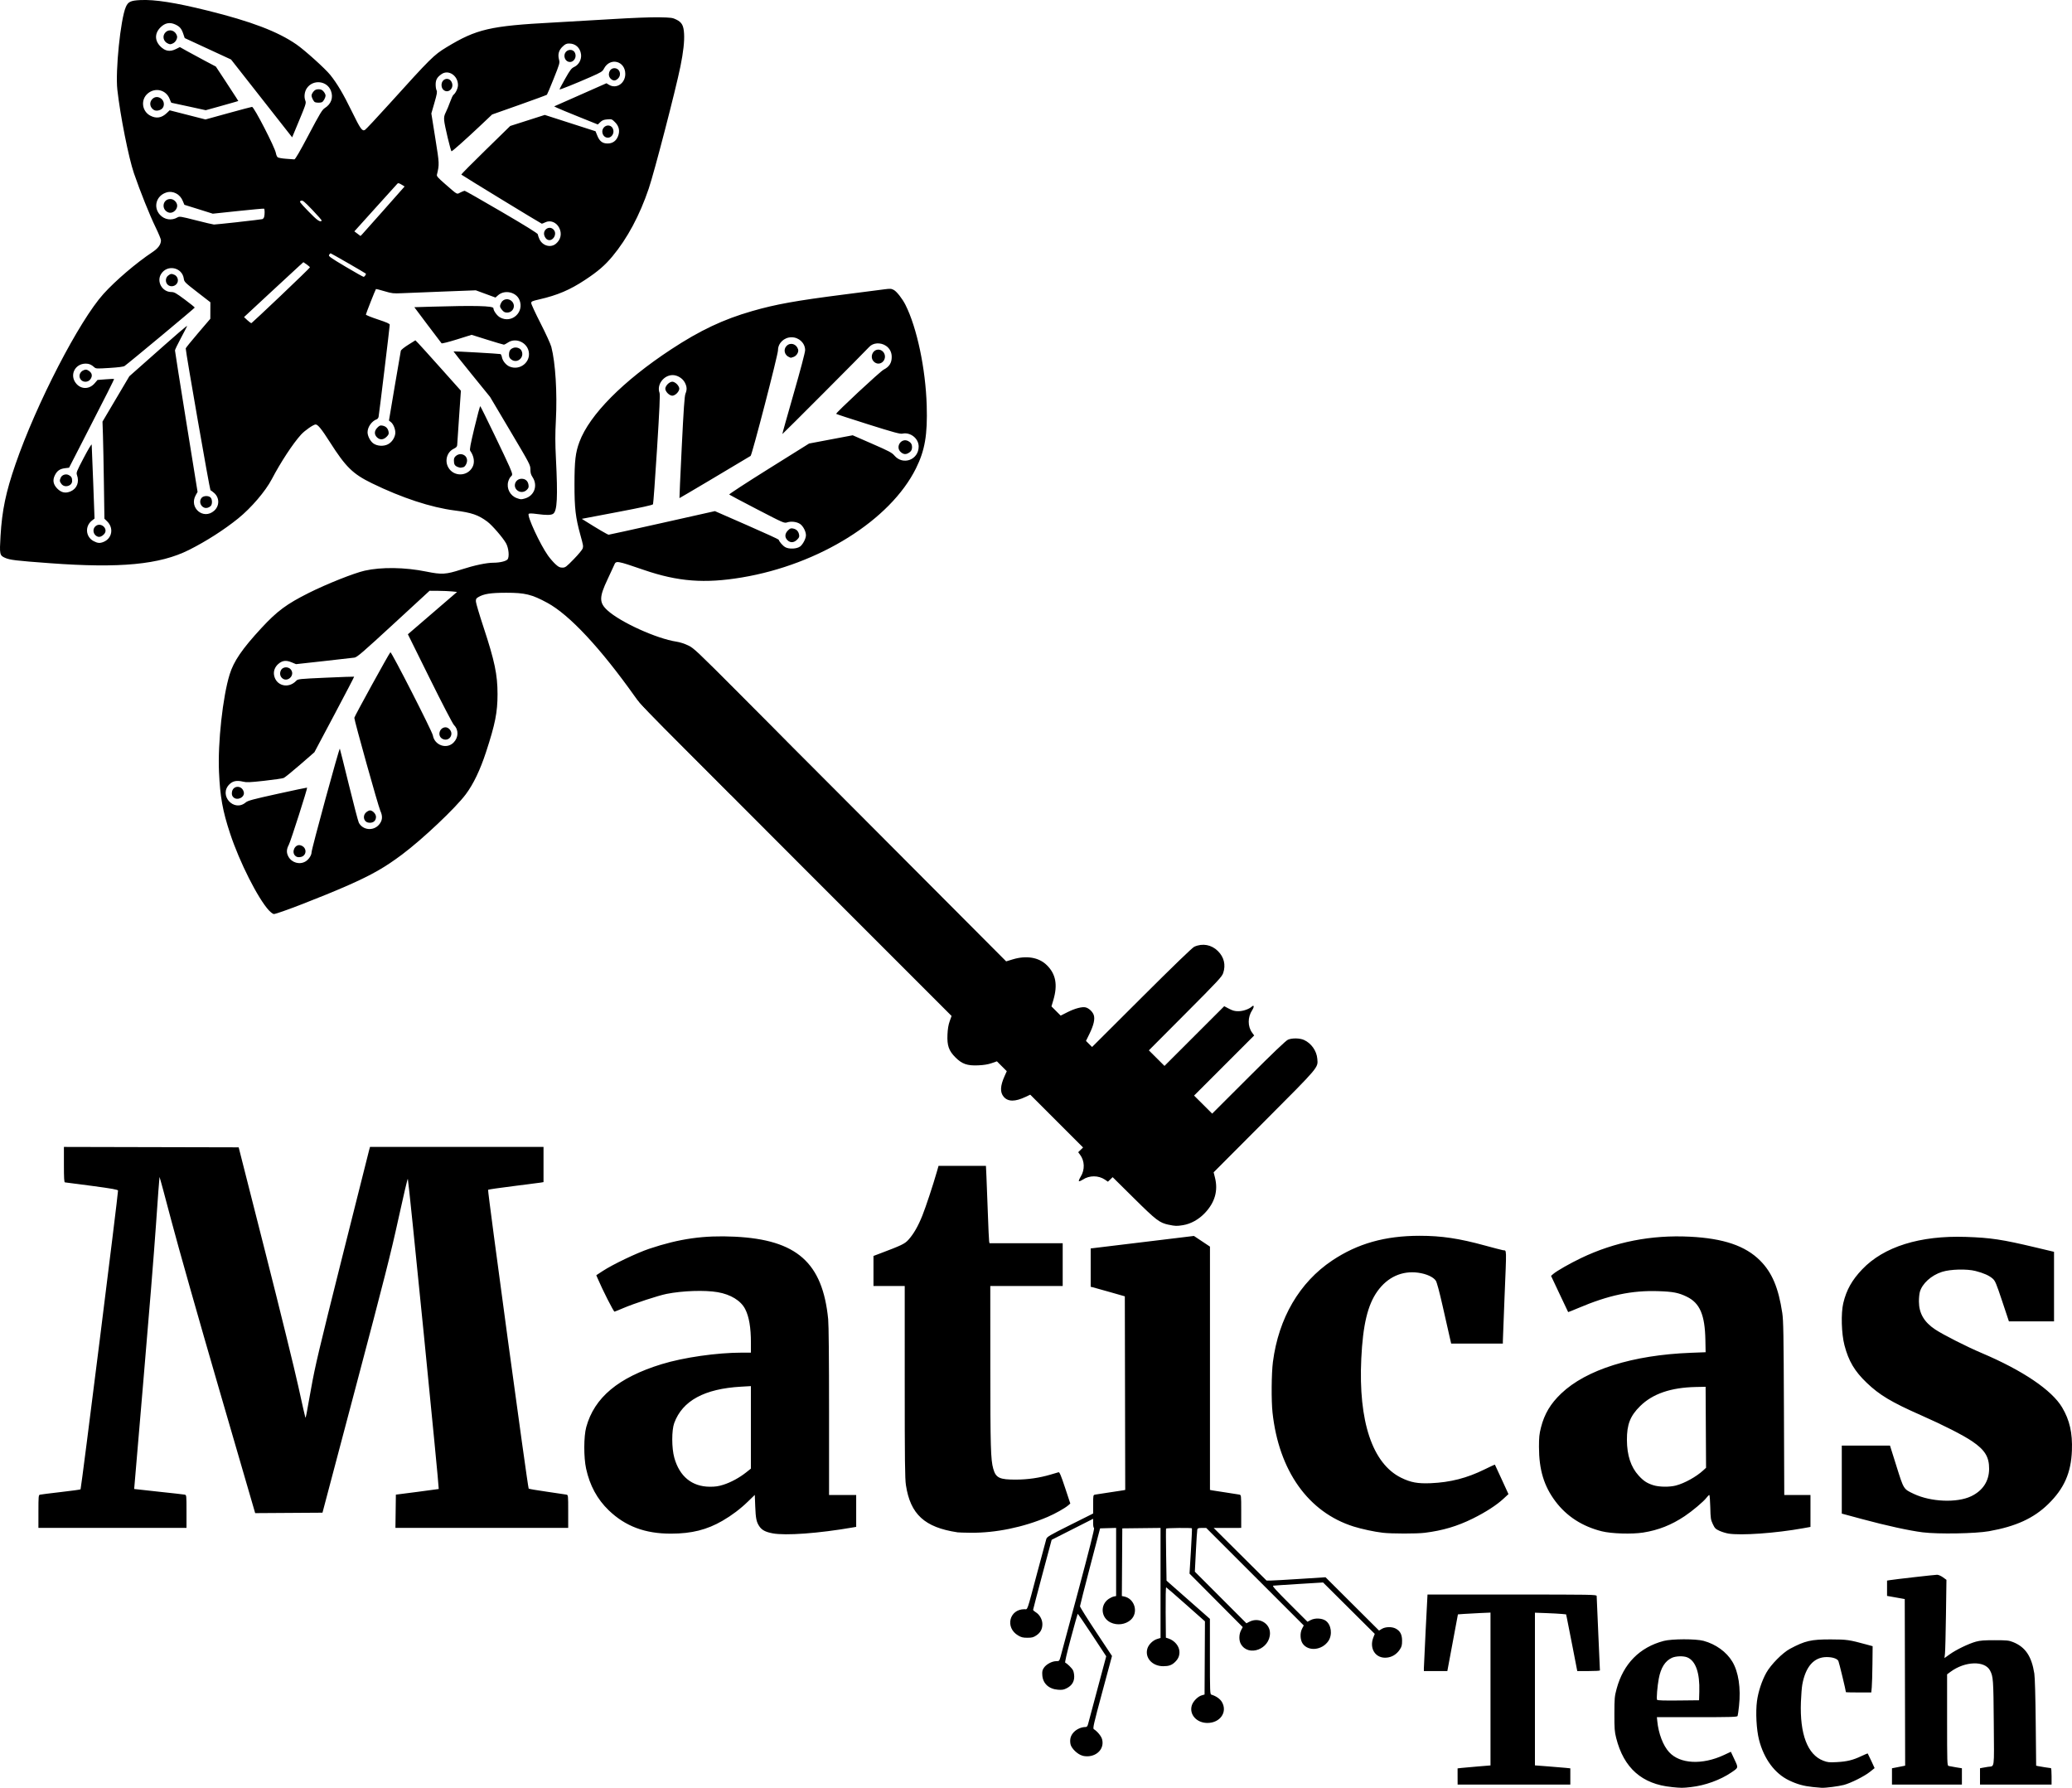 <?xml version="1.0" encoding="UTF-8" standalone="no"?>
<!-- Created with Inkscape (http://www.inkscape.org/) -->

<svg
   width="142.157mm"
   height="122.641mm"
   viewBox="0 0 142.157 122.641"
   version="1.1"
   id="svg1"
   xml:space="preserve"
   inkscape:version="1.3 (0e150ed6c4, 2023-07-21)"
   sodipodi:docname="albahaca_maticas_v2_negro.svg"
   xmlns:inkscape="http://www.inkscape.org/namespaces/inkscape"
   xmlns:sodipodi="http://sodipodi.sourceforge.net/DTD/sodipodi-0.dtd"
   xmlns="http://www.w3.org/2000/svg"
   xmlns:svg="http://www.w3.org/2000/svg"><sodipodi:namedview
     id="namedview1"
     pagecolor="#ffffff"
     bordercolor="#000000"
     borderopacity="0.25"
     inkscape:showpageshadow="2"
     inkscape:pageopacity="0.0"
     inkscape:pagecheckerboard="0"
     inkscape:deskcolor="#d1d1d1"
     inkscape:document-units="mm"
     inkscape:zoom="0.20226051"
     inkscape:cx="657.56781"
     inkscape:cy="474.63541"
     inkscape:window-width="1331"
     inkscape:window-height="740"
     inkscape:window-x="0"
     inkscape:window-y="0"
     inkscape:window-maximized="1"
     inkscape:current-layer="layer1" /><defs
     id="defs1" /><g
     inkscape:label="Layer 1"
     inkscape:groupmode="layer"
     id="layer1"
     transform="translate(-210.643,-259.594)"><g
       id="g1"
       transform="translate(179,189)"><path
         style="fill:#000000"
         d="m 146.337,193.181 c -2.038,-0.197 -3.291,-1.304 -3.81,-3.365 -0.11,-0.435 -0.125,-0.642 -0.123,-1.654 0.002,-1.075 0.013,-1.197 0.153,-1.719 0.463,-1.717 1.573,-2.846 3.229,-3.284 0.556,-0.147 2.204,-0.151 2.738,-0.006 0.838,0.228 1.569,0.756 1.971,1.424 0.424,0.705 0.593,1.817 0.46,3.037 -0.036,0.335 -0.08,0.646 -0.098,0.691 -0.027,0.071 -0.422,0.083 -2.784,0.083 h -2.753 l 0.026,0.268 c 0.085,0.861 0.399,1.683 0.817,2.136 0.744,0.808 2.274,0.885 3.762,0.19 l 0.47,-0.22 0.244,0.521 c 0.278,0.594 0.286,0.56 -0.216,0.901 -0.755,0.513 -1.804,0.892 -2.765,0.999 -0.591,0.066 -0.639,0.066 -1.32,6e-5 z m 1.893,-6.544 c 0.039,-1.287 -0.246,-2.104 -0.82,-2.349 -0.259,-0.111 -0.789,-0.096 -1.06,0.029 -0.468,0.217 -0.76,0.68 -0.901,1.431 -0.099,0.525 -0.167,1.369 -0.117,1.449 0.027,0.043 0.471,0.058 1.46,0.047 l 1.421,-0.015 z m 7.782,6.542 c -0.627,-0.066 -1.069,-0.189 -1.617,-0.451 -0.987,-0.47 -1.732,-1.476 -2.068,-2.79 -0.178,-0.699 -0.241,-1.889 -0.14,-2.653 0.085,-0.64 0.336,-1.4 0.642,-1.947 0.312,-0.557 1.113,-1.367 1.62,-1.638 1.032,-0.552 1.452,-0.649 2.794,-0.646 1.116,0.003 1.261,0.023 2.484,0.357 l 0.395,0.108 -0.013,1.234 c -0.007,0.679 -0.029,1.393 -0.047,1.587 l -0.033,0.353 h -0.87 c -0.479,0 -0.87,-0.009 -0.87,-0.021 0,-0.099 -0.473,-2.058 -0.517,-2.14 -0.087,-0.162 -0.4,-0.266 -0.802,-0.266 -0.872,0 -1.448,0.65 -1.674,1.891 -0.034,0.186 -0.076,0.72 -0.094,1.185 -0.084,2.209 0.455,3.624 1.536,4.033 0.298,0.113 0.405,0.124 0.93,0.096 0.692,-0.036 1.111,-0.139 1.684,-0.413 0.228,-0.109 0.423,-0.189 0.434,-0.178 0.011,0.011 0.122,0.241 0.246,0.511 l 0.226,0.491 -0.321,0.257 c -0.381,0.305 -1.313,0.772 -1.789,0.897 -0.361,0.095 -1.243,0.209 -1.524,0.197 -0.093,-0.004 -0.368,-0.028 -0.61,-0.054 z m -24.366,-0.721 v -0.557 l 0.296,-0.033 c 0.163,-0.018 0.671,-0.064 1.129,-0.101 l 0.833,-0.068 v -5.242 -5.242 l -0.72,0.031 c -0.396,0.017 -0.899,0.045 -1.117,0.061 l -0.398,0.03 -0.363,1.944 -0.363,1.944 h -0.805 -0.805 l -0.001,-0.183 c -7.7e-4,-0.101 0.055,-1.282 0.124,-2.625 l 0.126,-2.441 h 5.803 c 5.488,0 5.803,0.005 5.803,0.099 3.4e-4,0.054 0.051,1.216 0.112,2.582 0.061,1.366 0.112,2.503 0.112,2.526 5.1e-4,0.023 -0.349,0.042 -0.777,0.042 h -0.778 l -0.326,-1.679 c -0.179,-0.924 -0.352,-1.798 -0.383,-1.944 l -0.057,-0.265 -0.293,-0.029 c -0.161,-0.016 -0.642,-0.042 -1.069,-0.058 l -0.776,-0.028 v 5.237 5.237 l 0.889,0.068 c 0.489,0.037 1.035,0.083 1.214,0.101 l 0.325,0.034 v 0.557 0.557 h -3.866 -3.866 z m 29.803,-0.004 v -0.56 l 0.325,-0.063 c 0.178,-0.035 0.382,-0.075 0.452,-0.09 l 0.127,-0.027 -0.014,-5.714 -0.014,-5.714 -0.607,-0.108 -0.607,-0.108 v -0.525 -0.525 l 0.183,-0.03 c 0.35,-0.058 3.096,-0.37 3.254,-0.37 0.087,0 0.266,0.078 0.398,0.174 l 0.24,0.174 -0.033,2.38 c -0.018,1.309 -0.049,2.517 -0.068,2.684 l -0.035,0.303 0.367,-0.262 c 0.444,-0.317 1.296,-0.728 1.793,-0.865 0.282,-0.078 0.573,-0.1 1.295,-0.099 0.833,0.001 0.965,0.015 1.25,0.129 0.844,0.337 1.275,0.974 1.46,2.156 0.041,0.262 0.077,1.549 0.096,3.373 l 0.03,2.95 0.12,0.027 c 0.137,0.031 0.832,0.14 0.896,0.141 0.023,2.3e-4 0.042,0.254 0.042,0.565 v 0.564 h -2.455 -2.455 v -0.56 -0.56 l 0.155,-0.031 c 0.085,-0.017 0.257,-0.047 0.381,-0.066 0.481,-0.075 0.434,0.27 0.409,-3.008 -0.023,-2.994 -0.038,-3.192 -0.26,-3.608 -0.364,-0.681 -1.718,-0.635 -2.703,0.092 l -0.24,0.177 v 3.128 c 0,2.931 0.006,3.13 0.099,3.156 0.054,0.015 0.283,0.057 0.508,0.094 l 0.409,0.066 v 0.559 0.559 h -2.399 -2.399 z m -55.532,-1.423 c -0.332,-0.078 -0.775,-0.502 -0.83,-0.796 -0.063,-0.339 0.016,-0.607 0.247,-0.838 0.199,-0.199 0.513,-0.333 0.782,-0.333 0.097,-2.5e-4 0.138,-0.048 0.181,-0.212 0.031,-0.116 0.323,-1.208 0.649,-2.426 l 0.593,-2.214 -0.967,-1.469 c -0.532,-0.808 -0.978,-1.458 -0.991,-1.445 -0.013,0.013 -0.224,0.769 -0.469,1.679 -0.282,1.047 -0.423,1.663 -0.384,1.676 0.12,0.04 0.453,0.366 0.533,0.521 0.045,0.087 0.082,0.283 0.082,0.435 0,0.354 -0.168,0.615 -0.508,0.791 -0.209,0.108 -0.315,0.127 -0.603,0.106 -0.626,-0.046 -1.038,-0.424 -1.078,-0.99 -0.018,-0.264 4.8e-4,-0.353 0.11,-0.517 0.16,-0.239 0.558,-0.452 0.845,-0.452 0.205,0 0.212,-0.007 0.295,-0.296 0.047,-0.163 0.598,-2.213 1.225,-4.555 0.743,-2.776 1.118,-4.267 1.076,-4.28 -0.037,-0.012 -0.064,-0.15 -0.064,-0.328 v -0.307 l -1.423,0.721 -1.423,0.721 -0.635,2.371 c -0.349,1.304 -0.636,2.397 -0.637,2.429 -9.8e-4,0.032 0.075,0.104 0.17,0.16 0.269,0.159 0.462,0.495 0.466,0.811 0.004,0.348 -0.129,0.598 -0.423,0.792 -0.196,0.13 -0.295,0.155 -0.605,0.155 -0.303,0 -0.419,-0.028 -0.634,-0.155 -0.917,-0.539 -0.613,-1.804 0.434,-1.804 0.231,0 0.14,0.261 0.874,-2.5 0.314,-1.18 0.594,-2.221 0.623,-2.314 0.048,-0.153 0.209,-0.248 1.634,-0.96 l 1.58,-0.79 2.5e-4,-0.634 c 2.4e-4,-0.612 0.005,-0.635 0.127,-0.661 0.07,-0.015 0.495,-0.08 0.945,-0.145 0.45,-0.065 0.888,-0.131 0.974,-0.148 l 0.155,-0.03 -0.014,-6.64 -0.014,-6.64 -1.016,-0.29 c -0.559,-0.159 -1.086,-0.307 -1.171,-0.328 l -0.155,-0.038 v -1.314 -1.314 l 3.542,-0.429 3.542,-0.429 0.55,0.366 0.55,0.366 v 8.345 8.345 l 0.155,0.031 c 0.085,0.017 0.511,0.083 0.945,0.146 0.435,0.063 0.847,0.128 0.917,0.144 0.126,0.029 0.127,0.034 0.127,1.157 v 1.128 l -0.945,0.001 -0.945,0.001 1.814,1.805 1.814,1.805 0.274,-5e-4 c 0.151,-2.7e-4 1.061,-0.051 2.023,-0.114 l 1.749,-0.113 1.836,1.829 1.836,1.829 0.195,-0.118 c 0.241,-0.146 0.688,-0.156 0.943,-0.021 0.312,0.164 0.442,0.41 0.442,0.834 0,0.311 -0.025,0.409 -0.156,0.606 -0.216,0.326 -0.527,0.519 -0.896,0.555 -0.766,0.075 -1.224,-0.624 -0.915,-1.396 l 0.093,-0.233 -1.773,-1.763 -1.773,-1.763 -1.656,0.101 c -0.911,0.055 -1.705,0.109 -1.765,0.118 -0.084,0.013 0.182,0.309 1.12,1.246 l 1.23,1.228 0.225,-0.117 c 0.294,-0.153 0.775,-0.131 1.026,0.047 0.385,0.274 0.475,0.96 0.183,1.391 -0.43,0.635 -1.368,0.734 -1.759,0.185 -0.178,-0.251 -0.2,-0.732 -0.047,-1.026 l 0.117,-0.225 -3.346,-3.345 -3.346,-3.345 h -0.292 c -0.23,0 -0.297,0.021 -0.319,0.099 -0.015,0.054 -0.059,0.729 -0.098,1.5 l -0.071,1.401 1.769,1.77 1.769,1.77 0.214,-0.109 c 0.64,-0.327 1.403,0.103 1.403,0.789 0,1.092 -1.47,1.645 -1.993,0.75 -0.145,-0.248 -0.142,-0.662 0.007,-0.947 l 0.116,-0.222 -1.825,-1.834 -1.825,-1.834 0.094,-1.542 c 0.052,-0.848 0.083,-1.553 0.07,-1.566 -0.043,-0.043 -1.748,-0.026 -1.773,0.018 -0.013,0.023 -0.011,0.837 0.004,1.808 l 0.028,1.766 1.488,1.31 1.488,1.31 9e-5,2.584 c 7e-5,2.412 0.007,2.586 0.099,2.614 0.321,0.096 0.596,0.287 0.723,0.504 0.401,0.684 -0.114,1.434 -0.987,1.438 -0.742,0.003 -1.264,-0.577 -1.079,-1.198 0.085,-0.286 0.413,-0.619 0.685,-0.697 l 0.192,-0.055 0.013,-2.51 0.013,-2.51 -1.305,-1.157 c -0.718,-0.636 -1.327,-1.166 -1.355,-1.176 -0.028,-0.011 -0.043,0.741 -0.035,1.717 l 0.015,1.736 0.169,0.054 c 0.436,0.14 0.761,0.538 0.762,0.932 2.5e-4,0.281 -0.093,0.485 -0.319,0.699 -0.215,0.203 -0.415,0.272 -0.795,0.272 -0.754,0 -1.275,-0.58 -1.086,-1.211 0.084,-0.281 0.383,-0.571 0.679,-0.659 l 0.223,-0.067 v -3.774 -3.774 l -1.312,0.015 -1.312,0.015 -0.015,2.321 -0.015,2.321 0.156,0.031 c 0.728,0.146 1.002,1.104 0.458,1.599 -0.36,0.327 -0.934,0.403 -1.388,0.183 -0.665,-0.322 -0.733,-1.209 -0.124,-1.62 0.107,-0.072 0.264,-0.145 0.35,-0.162 l 0.155,-0.031 v -2.337 -2.337 l -0.55,0.016 -0.55,0.016 -0.688,2.625 c -0.378,1.444 -0.689,2.667 -0.691,2.718 -0.002,0.051 0.491,0.84 1.096,1.752 l 1.1,1.658 -0.669,2.482 c -0.592,2.196 -0.658,2.488 -0.579,2.538 0.245,0.154 0.509,0.475 0.568,0.691 0.197,0.731 -0.51,1.329 -1.341,1.135 z M 84.642,175.776 c -0.483,-0.092 -0.73,-0.224 -0.903,-0.481 -0.199,-0.295 -0.249,-0.54 -0.281,-1.375 l -0.03,-0.779 -0.458,0.445 c -0.53,0.515 -1.115,0.957 -1.757,1.329 -1.073,0.621 -2.114,0.881 -3.534,0.884 -1.781,0.003 -3.132,-0.504 -4.274,-1.603 -0.786,-0.757 -1.299,-1.701 -1.55,-2.855 -0.17,-0.781 -0.166,-2.211 0.009,-2.85 0.555,-2.029 2.203,-3.405 5.173,-4.318 1.503,-0.462 3.797,-0.791 5.515,-0.791 h 0.61 v -0.673 c 0,-1.049 -0.126,-1.79 -0.392,-2.312 -0.295,-0.579 -0.992,-1.008 -1.888,-1.162 -0.884,-0.152 -2.399,-0.102 -3.506,0.117 -0.557,0.11 -2.24,0.662 -2.963,0.972 -0.295,0.126 -0.568,0.237 -0.608,0.247 -0.06,0.014 -0.835,-1.516 -1.173,-2.314 l -0.079,-0.186 0.436,-0.285 c 0.701,-0.459 2.336,-1.241 3.201,-1.531 2.074,-0.695 3.751,-0.931 5.87,-0.827 4.248,0.208 6.023,1.779 6.403,5.664 0.038,0.391 0.06,2.709 0.06,6.336 v 5.719 h 0.931 0.931 v 1.093 1.093 l -0.212,0.037 c -2.37,0.411 -4.637,0.577 -5.531,0.406 z m -3.362,-3.334 c 0.515,-0.165 1.099,-0.482 1.555,-0.845 l 0.325,-0.258 v -2.83 -2.83 l -0.666,0.038 c -2.521,0.142 -4.026,0.959 -4.592,2.491 -0.184,0.499 -0.182,1.719 0.004,2.384 0.36,1.289 1.214,1.984 2.443,1.989 0.372,0.001 0.598,-0.032 0.931,-0.139 z m 68.938,3.35 c -0.169,-0.028 -0.443,-0.113 -0.609,-0.189 -0.267,-0.122 -0.318,-0.175 -0.454,-0.464 -0.141,-0.3 -0.154,-0.394 -0.172,-1.159 -0.011,-0.458 -0.041,-0.833 -0.068,-0.833 -0.027,0 -0.116,0.088 -0.198,0.196 -0.197,0.259 -0.962,0.903 -1.493,1.257 -0.908,0.606 -1.801,0.959 -2.842,1.124 -0.773,0.122 -2.182,0.079 -2.847,-0.088 -1.334,-0.335 -2.402,-1.024 -3.173,-2.048 -0.791,-1.05 -1.131,-2.174 -1.132,-3.743 -4.5e-4,-0.654 0.023,-0.884 0.137,-1.331 0.237,-0.93 0.65,-1.624 1.385,-2.326 1.717,-1.639 4.905,-2.641 8.895,-2.795 l 1.016,-0.039 -0.016,-0.836 c -0.032,-1.729 -0.379,-2.537 -1.276,-2.973 -0.562,-0.273 -0.939,-0.347 -1.956,-0.38 -1.823,-0.06 -3.406,0.274 -5.499,1.163 -0.371,0.157 -0.678,0.28 -0.684,0.273 -0.005,-0.007 -0.272,-0.569 -0.592,-1.249 l -0.582,-1.236 0.154,-0.133 c 0.241,-0.208 1.152,-0.727 1.911,-1.09 2.315,-1.108 4.812,-1.598 7.463,-1.464 2.305,0.116 3.803,0.624 4.813,1.635 0.821,0.821 1.263,1.867 1.524,3.602 0.077,0.513 0.093,1.469 0.113,6.541 l 0.023,5.941 h 0.899 0.899 v 1.095 1.095 l -0.494,0.089 c -1.894,0.342 -4.271,0.511 -5.148,0.366 z m -3.588,-3.296 c 0.587,-0.153 1.389,-0.597 1.861,-1.03 l 0.202,-0.185 -0.015,-2.778 -0.015,-2.778 -0.677,0.014 c -1.71,0.036 -2.959,0.466 -3.816,1.312 -0.682,0.673 -0.911,1.261 -0.906,2.319 0.005,1.056 0.27,1.861 0.804,2.446 0.336,0.367 0.568,0.521 1.002,0.659 0.401,0.128 1.113,0.138 1.56,0.022 z m -20.121,3.241 c -0.559,-0.063 -1.444,-0.253 -2.003,-0.429 -3.104,-0.98 -5.123,-3.819 -5.557,-7.817 -0.089,-0.818 -0.074,-2.692 0.027,-3.471 0.391,-3.009 1.822,-5.456 4.066,-6.957 1.739,-1.163 3.625,-1.696 5.999,-1.696 1.502,0 2.708,0.18 4.502,0.673 0.555,0.152 1.105,0.295 1.222,0.317 0.257,0.048 0.246,-0.323 0.099,3.301 -0.061,1.506 -0.112,2.82 -0.112,2.921 l -6.4e-4,0.183 h -1.773 -1.773 l -0.113,-0.494 c -0.062,-0.272 -0.273,-1.203 -0.469,-2.07 -0.225,-0.996 -0.398,-1.64 -0.471,-1.75 -0.169,-0.256 -0.653,-0.474 -1.217,-0.55 -1.108,-0.148 -2.1,0.305 -2.792,1.276 -0.667,0.935 -0.994,2.301 -1.105,4.621 -0.206,4.299 0.764,7.198 2.73,8.167 0.661,0.326 1.141,0.414 2.043,0.376 1.337,-0.057 2.483,-0.352 3.687,-0.947 0.382,-0.189 0.701,-0.335 0.708,-0.324 0.007,0.011 0.22,0.47 0.472,1.02 l 0.458,1 -0.348,0.322 c -0.472,0.437 -1.217,0.918 -2.098,1.354 -1.07,0.529 -2.068,0.825 -3.301,0.978 -0.554,0.069 -2.262,0.067 -2.88,-0.003 z m 37.056,-0.027 c -0.921,-0.115 -2.485,-0.456 -4.163,-0.909 l -1.397,-0.377 v -2.332 -2.332 h 1.654 1.654 l 0.445,1.415 c 0.502,1.598 0.478,1.559 1.185,1.895 1.165,0.553 2.959,0.63 3.932,0.167 0.803,-0.382 1.235,-1.038 1.239,-1.883 0.004,-0.82 -0.29,-1.298 -1.166,-1.891 -0.629,-0.426 -1.961,-1.104 -3.525,-1.794 -2.003,-0.883 -2.826,-1.375 -3.706,-2.217 -0.831,-0.794 -1.242,-1.487 -1.527,-2.573 -0.209,-0.797 -0.248,-2.197 -0.081,-2.897 0.215,-0.901 0.593,-1.575 1.294,-2.311 1.485,-1.559 3.966,-2.335 7.124,-2.228 1.703,0.058 2.473,0.174 4.784,0.724 l 1.256,0.299 1.5e-4,2.385 1.5e-4,2.385 h -1.548 -1.548 l -0.46,-1.38 c -0.41,-1.23 -0.481,-1.399 -0.652,-1.549 -0.246,-0.216 -0.617,-0.381 -1.178,-0.525 -0.601,-0.154 -1.731,-0.124 -2.305,0.062 -0.738,0.238 -1.357,0.802 -1.517,1.38 -0.036,0.129 -0.064,0.425 -0.062,0.658 0.006,0.809 0.36,1.413 1.125,1.917 0.549,0.362 2.169,1.183 3.178,1.61 2.818,1.194 4.819,2.546 5.522,3.733 0.518,0.873 0.716,1.746 0.671,2.957 -0.057,1.527 -0.533,2.606 -1.621,3.669 -0.998,0.976 -2.218,1.535 -4.066,1.864 -0.932,0.166 -3.485,0.21 -4.542,0.078 z m -66.238,-0.003 c -2.246,-0.337 -3.225,-1.235 -3.53,-3.237 -0.068,-0.444 -0.082,-1.659 -0.082,-7.098 l -3.33e-4,-6.562 h -1.072 -1.072 v -1.03 -1.03 l 0.353,-0.133 c 1.602,-0.604 1.79,-0.694 2.052,-0.985 0.35,-0.39 0.657,-0.923 0.949,-1.652 0.233,-0.581 0.735,-2.097 0.993,-3.001 l 0.117,-0.409 h 1.626 1.626 l 0.035,0.748 c 0.019,0.411 0.063,1.548 0.097,2.526 0.034,0.978 0.073,1.835 0.087,1.905 l 0.025,0.127 h 2.511 2.511 v 1.468 1.468 h -2.484 -2.484 l 0.002,5.517 c 0.002,5.537 0.026,6.394 0.201,7.016 0.178,0.634 0.428,0.753 1.575,0.747 0.806,-0.004 1.591,-0.118 2.342,-0.339 0.264,-0.078 0.518,-0.152 0.565,-0.166 0.066,-0.019 0.167,0.223 0.445,1.061 l 0.36,1.086 -0.15,0.129 c -0.231,0.198 -0.884,0.565 -1.402,0.787 -1.663,0.713 -3.572,1.105 -5.294,1.088 -0.419,-0.004 -0.826,-0.017 -0.903,-0.029 z m -63.048,-1.427 c 0,-1.023 0.009,-1.128 0.099,-1.153 0.054,-0.015 0.696,-0.096 1.425,-0.18 0.73,-0.083 1.345,-0.168 1.367,-0.188 0.046,-0.042 2.596,-20.364 2.571,-20.493 -0.013,-0.067 -0.39,-0.135 -1.794,-0.323 -0.978,-0.131 -1.809,-0.24 -1.848,-0.241 -0.054,-0.003 -0.071,-0.286 -0.071,-1.217 v -1.214 l 5.995,0.014 5.995,0.014 1.821,7.168 c 1.002,3.943 2.026,8.107 2.276,9.254 0.25,1.147 0.465,2.096 0.478,2.109 0.034,0.034 0.051,-0.057 0.396,-1.994 0.274,-1.538 0.53,-2.62 2.117,-8.946 0.993,-3.958 1.832,-7.292 1.864,-7.408 l 0.059,-0.212 h 5.952 5.952 v 1.207 1.207 l -0.183,0.032 c -0.101,0.017 -0.945,0.126 -1.877,0.242 -0.931,0.116 -1.716,0.229 -1.743,0.253 -0.05,0.043 2.719,20.419 2.785,20.498 0.019,0.023 0.58,0.119 1.246,0.213 0.666,0.094 1.269,0.184 1.338,0.199 0.127,0.028 0.127,0.032 0.127,1.156 v 1.128 H 64.701 58.773 l 0.015,-1.141 0.015,-1.141 1.466,-0.188 c 0.806,-0.103 1.47,-0.193 1.475,-0.199 0.041,-0.048 -2.069,-21.218 -2.121,-21.278 -0.021,-0.024 -0.311,1.208 -0.645,2.738 -0.517,2.366 -0.951,4.077 -2.909,11.473 l -2.301,8.692 -2.309,0.015 -2.309,0.015 -2.468,-8.481 c -1.396,-4.799 -2.817,-9.809 -3.272,-11.54 -0.442,-1.682 -0.813,-3.05 -0.823,-3.04 -0.01,0.01 -0.12,1.488 -0.243,3.284 -0.123,1.796 -0.512,6.606 -0.864,10.688 -0.352,4.082 -0.636,7.427 -0.632,7.433 0.004,0.006 0.757,0.089 1.672,0.185 0.915,0.096 1.721,0.187 1.791,0.202 0.127,0.028 0.127,0.032 0.127,1.155 v 1.128 h -5.08 -5.08 z m 15.823,-41.222 c -0.764,-0.829 -2.024,-3.322 -2.674,-5.292 -0.511,-1.547 -0.686,-2.52 -0.761,-4.233 -0.087,-1.986 0.259,-5.149 0.732,-6.676 0.281,-0.908 0.861,-1.755 2.179,-3.18 1.08,-1.167 1.727,-1.647 3.263,-2.416 1.214,-0.608 3.095,-1.356 3.824,-1.52 1.149,-0.259 2.76,-0.235 4.227,0.063 1.062,0.216 1.34,0.199 2.402,-0.143 0.897,-0.289 1.729,-0.465 2.201,-0.465 0.434,0 0.863,-0.102 0.969,-0.229 0.139,-0.168 0.08,-0.787 -0.107,-1.114 -0.221,-0.387 -0.95,-1.229 -1.273,-1.471 -0.622,-0.465 -1.079,-0.622 -2.244,-0.77 -1.622,-0.206 -3.623,-0.864 -5.673,-1.863 -1.316,-0.641 -1.8,-1.115 -2.888,-2.823 -0.569,-0.893 -0.828,-1.214 -0.981,-1.214 -0.148,0 -0.738,0.409 -0.996,0.691 -0.551,0.602 -1.401,1.895 -2.012,3.062 -0.433,0.827 -1.414,1.973 -2.305,2.693 -0.963,0.778 -2.196,1.568 -3.371,2.158 -2.008,1.008 -4.729,1.269 -9.545,0.913 -2.359,-0.174 -2.744,-0.22 -3.085,-0.371 -0.365,-0.161 -0.38,-0.239 -0.305,-1.498 0.105,-1.762 0.363,-2.999 1.025,-4.919 1.433,-4.155 4.377,-9.849 6.044,-11.691 0.831,-0.917 2.238,-2.119 3.338,-2.85 0.412,-0.274 0.597,-0.527 0.601,-0.822 8.15e-4,-0.072 -0.162,-0.466 -0.361,-0.875 -0.408,-0.835 -1.064,-2.471 -1.493,-3.721 -0.364,-1.06 -0.94,-3.956 -1.139,-5.73 -0.144,-1.284 0.218,-4.833 0.579,-5.672 0.158,-0.367 0.328,-0.448 1.009,-0.481 0.975,-0.047 2.391,0.175 4.596,0.721 2.994,0.742 4.82,1.436 6.1,2.321 0.574,0.397 1.973,1.657 2.322,2.092 0.474,0.59 0.893,1.298 1.481,2.502 0.589,1.206 0.708,1.376 0.898,1.274 0.063,-0.034 0.808,-0.829 1.656,-1.767 2.86,-3.166 3.076,-3.38 3.94,-3.904 2.069,-1.255 2.99,-1.468 7.338,-1.699 0.885,-0.047 2.675,-0.151 3.979,-0.231 1.437,-0.088 2.726,-0.138 3.274,-0.127 0.83,0.017 0.926,0.03 1.184,0.16 0.377,0.189 0.493,0.402 0.526,0.962 0.031,0.528 -0.051,1.266 -0.248,2.239 -0.325,1.608 -1.78,7.215 -2.175,8.386 -0.621,1.837 -1.471,3.425 -2.488,4.647 -0.522,0.627 -0.993,1.033 -1.873,1.615 -1.046,0.692 -1.898,1.055 -3.152,1.343 -0.5,0.115 -0.55,0.138 -0.55,0.257 0,0.072 0.29,0.697 0.644,1.39 0.354,0.693 0.685,1.418 0.735,1.611 0.283,1.094 0.41,3.147 0.312,5.027 -0.051,0.975 -0.05,1.566 0.003,2.625 0.134,2.656 0.087,3.601 -0.188,3.794 -0.144,0.101 -0.452,0.106 -1.119,0.017 -0.35,-0.047 -0.519,-0.049 -0.56,-0.008 -0.131,0.131 0.781,2.1 1.326,2.864 0.135,0.189 0.362,0.452 0.505,0.583 0.212,0.195 0.299,0.239 0.478,0.239 0.203,0 0.259,-0.042 0.789,-0.586 0.314,-0.323 0.587,-0.653 0.608,-0.735 0.042,-0.168 0.037,-0.2 -0.165,-0.932 -0.329,-1.196 -0.402,-1.824 -0.401,-3.448 7.07e-4,-1.631 0.066,-2.19 0.341,-2.927 0.695,-1.86 2.989,-4.174 6.289,-6.344 1.983,-1.304 3.587,-2.061 5.572,-2.63 1.626,-0.466 2.972,-0.708 6.309,-1.135 1.211,-0.155 2.427,-0.312 2.703,-0.348 0.458,-0.06 0.519,-0.057 0.697,0.039 0.2,0.108 0.585,0.601 0.797,1.022 0.788,1.563 1.382,4.379 1.458,6.905 0.06,2.01 -0.123,3.075 -0.741,4.318 -1.763,3.541 -6.629,6.588 -11.941,7.476 -2.552,0.427 -4.382,0.287 -6.717,-0.514 -1.878,-0.644 -1.917,-0.651 -2.041,-0.343 -0.034,0.085 -0.238,0.524 -0.453,0.977 -0.585,1.232 -0.587,1.61 -0.013,2.135 0.893,0.816 3.379,1.944 4.737,2.149 0.237,0.036 0.56,0.14 0.808,0.261 0.391,0.19 0.583,0.372 3.556,3.362 1.729,1.738 3.15,3.179 3.159,3.202 0.009,0.023 -0.55,0.586 -1.242,1.251 -0.691,0.665 -1.543,1.487 -1.893,1.826 l -0.636,0.617 -3.086,-3.072 c -2.516,-2.505 -3.161,-3.178 -3.492,-3.644 -2.386,-3.362 -4.517,-5.646 -6.035,-6.468 -1.069,-0.579 -1.529,-0.691 -2.823,-0.69 -1.067,0.001 -1.537,0.075 -1.917,0.301 -0.146,0.087 -0.169,0.132 -0.159,0.309 0.007,0.114 0.241,0.902 0.521,1.75 0.767,2.325 0.961,3.254 0.962,4.59 5.58e-4,1.248 -0.16,2.057 -0.786,3.969 -0.408,1.246 -0.869,2.207 -1.393,2.907 -0.709,0.947 -2.958,3.072 -4.368,4.128 -1.186,0.888 -2.057,1.385 -3.697,2.111 -1.738,0.769 -4.854,1.974 -5.102,1.974 -0.058,0 -0.204,-0.108 -0.326,-0.24 z m 2.507,-3.372 c 0.217,-0.132 0.408,-0.423 0.409,-0.621 7.72e-4,-0.229 1.905,-7.205 1.941,-7.112 0.018,0.047 0.3,1.171 0.625,2.498 0.326,1.327 0.63,2.488 0.677,2.578 0.265,0.512 0.988,0.589 1.376,0.146 0.247,-0.282 0.278,-0.574 0.1,-0.961 -0.142,-0.311 -1.785,-6.182 -1.785,-6.38 0,-0.087 2.362,-4.378 2.475,-4.498 0.062,-0.065 2.867,5.427 2.914,5.705 0.115,0.68 0.943,0.969 1.417,0.495 0.349,-0.349 0.363,-0.872 0.033,-1.203 -0.09,-0.09 -0.802,-1.459 -1.661,-3.194 l -1.503,-3.035 1.687,-1.452 1.687,-1.452 -0.35,-0.036 c -0.192,-0.02 -0.617,-0.038 -0.943,-0.04 l -0.593,-0.004 -2.472,2.277 c -2.133,1.964 -2.501,2.281 -2.681,2.308 -0.115,0.017 -1.064,0.125 -2.109,0.24 l -1.901,0.209 -0.308,-0.128 c -0.379,-0.157 -0.636,-0.124 -0.912,0.119 -0.232,0.204 -0.338,0.491 -0.285,0.772 0.137,0.733 0.994,0.942 1.524,0.373 0.108,-0.116 0.196,-0.125 2.032,-0.208 1.056,-0.047 1.927,-0.078 1.937,-0.069 0.01,0.009 -0.6,1.18 -1.355,2.601 l -1.372,2.583 -0.979,0.852 c -0.539,0.468 -1.047,0.879 -1.129,0.913 -0.082,0.034 -0.678,0.12 -1.325,0.192 -1.022,0.113 -1.215,0.12 -1.478,0.057 -0.41,-0.098 -0.682,-0.045 -0.913,0.179 -0.767,0.744 0.295,1.938 1.112,1.25 0.149,-0.125 0.469,-0.212 2.185,-0.59 1.106,-0.244 2.018,-0.436 2.027,-0.427 0.038,0.038 -1.125,3.675 -1.251,3.913 -0.167,0.314 -0.177,0.546 -0.036,0.812 0.227,0.427 0.776,0.584 1.18,0.338 z m -0.72,-0.396 c -0.266,-0.266 0.004,-0.802 0.358,-0.713 0.494,0.124 0.466,0.772 -0.036,0.815 -0.147,0.013 -0.236,-0.015 -0.322,-0.102 z m 4.825,-2.371 c -0.155,-0.172 -0.132,-0.443 0.051,-0.601 0.085,-0.073 0.202,-0.132 0.26,-0.132 0.185,0 0.414,0.244 0.414,0.442 0,0.25 -0.159,0.405 -0.414,0.405 -0.137,0 -0.243,-0.039 -0.311,-0.114 z m -9.059,-1.636 c -0.087,-0.087 -0.115,-0.175 -0.102,-0.322 0.043,-0.502 0.691,-0.53 0.815,-0.036 0.089,0.354 -0.447,0.624 -0.713,0.358 z m 14.299,-4.034 c -0.321,-0.225 -0.137,-0.763 0.26,-0.763 0.194,0 0.398,0.219 0.398,0.427 0,0.354 -0.366,0.541 -0.658,0.336 z m -10.925,-4.114 c -0.162,-0.123 -0.211,-0.33 -0.127,-0.53 0.132,-0.315 0.597,-0.313 0.749,0.003 0.18,0.375 -0.294,0.777 -0.622,0.528 z m 35.502,-9.046 c 0.193,-0.141 0.409,-0.554 0.407,-0.781 -0.002,-0.256 -0.188,-0.617 -0.392,-0.763 -0.221,-0.157 -0.614,-0.209 -0.894,-0.118 -0.206,0.067 -0.224,0.059 -2.071,-0.898 -1.024,-0.531 -1.883,-0.986 -1.908,-1.011 -0.025,-0.025 1.198,-0.822 2.718,-1.772 l 2.763,-1.727 1.496,-0.283 1.496,-0.283 1.333,0.582 c 1.166,0.509 1.358,0.61 1.53,0.812 0.591,0.69 1.663,0.289 1.663,-0.623 0,-0.554 -0.569,-1.003 -1.12,-0.883 -0.154,0.034 -0.586,-0.084 -2.342,-0.637 -1.185,-0.373 -2.174,-0.697 -2.198,-0.72 -0.054,-0.051 3.02,-2.914 3.26,-3.035 0.383,-0.194 0.551,-0.459 0.551,-0.871 0,-0.32 -0.14,-0.59 -0.396,-0.762 -0.372,-0.25 -0.885,-0.216 -1.149,0.077 -0.293,0.326 -5.943,5.993 -5.959,5.977 -0.009,-0.009 0.339,-1.253 0.773,-2.763 0.477,-1.657 0.79,-2.844 0.79,-2.993 0,-0.483 -0.423,-0.884 -0.931,-0.884 -0.513,0 -0.931,0.401 -0.931,0.892 0,0.314 -1.782,7.188 -1.879,7.247 -1.124,0.68 -4.87,2.902 -4.881,2.895 -0.008,-0.006 0.062,-1.574 0.156,-3.486 0.129,-2.632 0.191,-3.524 0.255,-3.676 0.117,-0.28 0.105,-0.485 -0.046,-0.771 -0.152,-0.288 -0.509,-0.506 -0.83,-0.506 -0.62,0 -1.111,0.666 -0.901,1.22 0.043,0.114 -0.003,1.132 -0.174,3.856 -0.128,2.036 -0.252,3.738 -0.275,3.783 -0.029,0.057 -0.775,0.221 -2.464,0.541 l -2.422,0.46 0.225,0.142 c 0.85,0.536 1.555,0.949 1.618,0.947 0.041,-8.1e-4 1.698,-0.365 3.682,-0.81 l 3.607,-0.808 2.178,0.953 c 1.198,0.524 2.186,0.976 2.196,1.005 0.057,0.163 0.291,0.427 0.462,0.52 0.258,0.141 0.778,0.116 1.003,-0.047 z m -0.864,-0.442 c -0.197,-0.197 -0.184,-0.445 0.033,-0.663 0.144,-0.144 0.2,-0.166 0.353,-0.135 0.23,0.046 0.366,0.182 0.412,0.412 0.03,0.152 0.009,0.208 -0.135,0.353 -0.217,0.217 -0.466,0.23 -0.663,0.033 z m 7.784,-6.035 c -0.41,-0.353 0.03,-1.014 0.506,-0.76 0.181,0.096 0.261,0.223 0.261,0.414 0,0.191 -0.08,0.318 -0.261,0.414 -0.187,0.1 -0.334,0.08 -0.506,-0.068 z m -15.998,-4.039 c -0.099,-0.1 -0.165,-0.224 -0.165,-0.315 0,-0.09 0.066,-0.215 0.165,-0.315 0.099,-0.1 0.224,-0.165 0.315,-0.165 0.09,0 0.215,0.066 0.315,0.165 0.099,0.1 0.165,0.224 0.165,0.315 0,0.09 -0.066,0.215 -0.165,0.315 -0.099,0.1 -0.224,0.165 -0.315,0.165 -0.09,0 -0.215,-0.066 -0.315,-0.165 z m 14.141,-2.175 c -0.292,-0.292 -0.09,-0.821 0.313,-0.821 0.246,0 0.452,0.219 0.452,0.48 0,0.261 -0.206,0.48 -0.452,0.48 -0.11,0 -0.226,-0.051 -0.313,-0.139 z m -5.783,-0.296 c -0.344,-0.126 -0.448,-0.533 -0.2,-0.781 0.262,-0.262 0.675,-0.136 0.789,0.24 0.055,0.183 -0.104,0.446 -0.314,0.519 -0.099,0.034 -0.182,0.061 -0.185,0.058 -0.003,-0.002 -0.044,-0.018 -0.09,-0.035 z M 38.756,107.764 c 0.582,-0.243 0.702,-0.954 0.237,-1.407 l -0.186,-0.181 -0.035,-2.399 c -0.019,-1.319 -0.049,-2.818 -0.066,-3.33 l -0.031,-0.931 0.921,-1.556 0.921,-1.556 0.762,-0.675 c 2.712,-2.404 3.232,-2.853 3.198,-2.762 -0.021,0.056 -0.216,0.433 -0.433,0.838 -0.217,0.405 -0.395,0.777 -0.396,0.825 -0.001,0.049 0.347,2.253 0.774,4.898 l 0.776,4.81 -0.125,0.222 c -0.484,0.862 0.522,1.72 1.259,1.073 0.378,-0.332 0.38,-0.892 0.004,-1.222 -0.105,-0.092 -0.219,-0.177 -0.253,-0.189 -0.048,-0.016 -1.699,-9.475 -1.698,-9.729 8.1e-5,-0.031 0.38,-0.501 0.844,-1.044 l 0.844,-0.988 0.002,-0.566 0.002,-0.566 -0.896,-0.694 c -0.849,-0.658 -0.898,-0.706 -0.926,-0.918 -0.106,-0.794 -1.146,-1.006 -1.565,-0.319 -0.319,0.523 0.087,1.227 0.708,1.228 0.199,1.9e-4 0.317,0.066 0.917,0.511 0.379,0.281 0.689,0.531 0.689,0.556 0,0.038 -4.492,3.777 -4.813,4.006 -0.072,0.051 -0.423,0.097 -1.036,0.135 -0.895,0.056 -0.932,0.054 -1.053,-0.056 -0.191,-0.174 -0.352,-0.241 -0.575,-0.241 -0.76,0 -1.14,0.817 -0.643,1.383 0.348,0.396 0.898,0.381 1.254,-0.034 l 0.196,-0.229 0.556,-0.043 c 0.306,-0.024 0.566,-0.035 0.578,-0.025 0.023,0.018 -0.492,1.039 -2.187,4.338 l -0.899,1.75 -0.283,0.035 c -0.351,0.044 -0.54,0.177 -0.693,0.487 -0.167,0.337 -0.111,0.633 0.173,0.917 0.279,0.279 0.568,0.336 0.919,0.181 0.425,-0.188 0.599,-0.641 0.428,-1.114 -0.061,-0.169 -0.035,-0.235 0.465,-1.189 0.312,-0.595 0.535,-0.964 0.543,-0.898 0.007,0.062 0.054,1.228 0.104,2.591 l 0.091,2.479 -0.181,0.141 c -0.491,0.384 -0.431,1.116 0.116,1.405 0.28,0.148 0.437,0.159 0.695,0.051 z m -0.414,-0.359 c -0.29,-0.105 -0.382,-0.481 -0.169,-0.693 0.356,-0.356 0.948,0.152 0.611,0.524 -0.141,0.155 -0.306,0.219 -0.442,0.169 z m 7.308,-1.989 c -0.274,-0.11 -0.362,-0.465 -0.168,-0.679 0.134,-0.148 0.483,-0.154 0.613,-0.01 0.124,0.137 0.121,0.476 -0.005,0.587 -0.135,0.119 -0.302,0.157 -0.439,0.102 z m -9.787,-1.618 c -0.134,-0.17 -0.143,-0.241 -0.053,-0.438 0.09,-0.198 0.352,-0.281 0.555,-0.176 0.171,0.088 0.228,0.188 0.228,0.401 0,0.348 -0.507,0.496 -0.73,0.214 z m 1.351,-7.133 c -0.209,-0.209 -0.126,-0.555 0.162,-0.674 0.132,-0.054 0.194,-0.054 0.298,0.001 0.29,0.155 0.349,0.393 0.156,0.637 -0.147,0.186 -0.449,0.204 -0.617,0.036 z m 5.927,-6.548 c -0.168,-0.168 -0.151,-0.47 0.036,-0.617 0.17,-0.134 0.242,-0.142 0.437,-0.053 0.187,0.085 0.283,0.322 0.209,0.515 -0.104,0.274 -0.478,0.359 -0.683,0.155 z m 24.513,14.672 c 0.651,-0.181 0.906,-0.892 0.525,-1.467 -0.112,-0.169 -0.146,-0.292 -0.146,-0.528 0,-0.3 -0.031,-0.36 -1.384,-2.64 l -1.384,-2.333 -1.26,-1.552 c -0.693,-0.854 -1.254,-1.56 -1.247,-1.569 0.017,-0.022 3.142,0.156 3.223,0.183 0.035,0.012 0.08,0.112 0.101,0.222 0.047,0.25 0.28,0.534 0.523,0.635 0.711,0.297 1.471,-0.311 1.31,-1.048 -0.138,-0.633 -0.903,-0.953 -1.427,-0.597 -0.114,0.078 -0.239,0.141 -0.276,0.141 -0.037,-2.2e-4 -0.551,-0.152 -1.14,-0.337 l -1.072,-0.337 -1.007,0.315 c -0.563,0.176 -1.028,0.294 -1.055,0.266 -0.027,-0.027 -0.458,-0.595 -0.958,-1.262 l -0.91,-1.214 1.203,-0.036 c 2.949,-0.088 4.223,-0.056 4.223,0.107 0,0.171 0.246,0.513 0.452,0.628 0.796,0.448 1.686,-0.354 1.332,-1.201 -0.225,-0.54 -1.014,-0.712 -1.461,-0.32 l -0.182,0.16 -0.675,-0.248 -0.675,-0.248 -2.204,0.084 c -1.212,0.046 -2.496,0.097 -2.853,0.114 -0.603,0.028 -0.689,0.018 -1.212,-0.137 -0.309,-0.092 -0.57,-0.159 -0.58,-0.15 -0.037,0.037 -0.692,1.697 -0.692,1.754 0,0.034 0.368,0.183 0.818,0.332 0.62,0.205 0.819,0.294 0.819,0.365 7.66e-4,0.123 -0.73,6.151 -0.766,6.32 -0.015,0.071 -0.071,0.145 -0.125,0.164 -0.343,0.124 -0.631,0.53 -0.631,0.892 0,0.254 0.187,0.615 0.395,0.764 0.264,0.188 0.699,0.215 0.998,0.063 0.258,-0.132 0.457,-0.412 0.506,-0.712 0.041,-0.251 -0.111,-0.667 -0.296,-0.812 l -0.135,-0.106 0.393,-2.336 c 0.216,-1.285 0.406,-2.386 0.421,-2.448 0.016,-0.066 0.232,-0.24 0.514,-0.417 l 0.486,-0.304 0.188,0.191 c 0.103,0.105 0.806,0.883 1.561,1.728 l 1.373,1.537 -0.124,1.794 c -0.068,0.986 -0.127,1.857 -0.13,1.935 -0.005,0.107 -0.064,0.169 -0.244,0.258 -0.457,0.224 -0.626,0.814 -0.366,1.276 0.367,0.653 1.321,0.634 1.665,-0.033 0.163,-0.315 0.101,-0.741 -0.163,-1.111 -0.051,-0.071 0.013,-0.415 0.295,-1.594 0.198,-0.827 0.376,-1.484 0.397,-1.462 0.067,0.074 1.789,3.64 1.996,4.132 0.233,0.554 0.236,0.574 0.095,0.701 -0.058,0.053 -0.137,0.205 -0.174,0.338 -0.131,0.468 0.131,0.973 0.591,1.135 0.277,0.098 0.288,0.098 0.552,0.025 z m -0.554,-0.587 c -0.288,-0.288 -0.081,-0.765 0.332,-0.765 0.255,0 0.428,0.149 0.469,0.405 0.028,0.173 0.009,0.232 -0.112,0.353 -0.195,0.195 -0.498,0.198 -0.689,0.007 z m -4.067,-1.579 c -0.196,-0.086 -0.248,-0.181 -0.248,-0.456 0,-0.137 0.041,-0.221 0.149,-0.306 0.317,-0.249 0.754,-0.059 0.754,0.328 0,0.201 -0.157,0.458 -0.28,0.458 -0.027,0 -0.083,0.012 -0.125,0.026 -0.041,0.014 -0.154,-0.008 -0.25,-0.05 z M 57.503,100.59 c -0.197,-0.197 -0.184,-0.445 0.033,-0.663 0.144,-0.144 0.2,-0.166 0.353,-0.135 0.23,0.046 0.366,0.182 0.412,0.412 0.03,0.152 0.009,0.208 -0.135,0.353 -0.217,0.217 -0.466,0.23 -0.663,0.033 z m 9.211,-5.341 c -0.11,-0.086 -0.149,-0.168 -0.149,-0.314 0,-0.262 0.073,-0.385 0.28,-0.471 0.201,-0.083 0.477,5.8e-4 0.569,0.172 0.25,0.467 -0.288,0.937 -0.7,0.613 z m -0.623,-3.387 c -0.169,-0.201 -0.178,-0.278 -0.06,-0.506 0.144,-0.279 0.529,-0.319 0.747,-0.076 0.269,0.299 0.061,0.756 -0.345,0.756 -0.149,0 -0.23,-0.041 -0.341,-0.174 z m -15.167,-1.002 c 1.09,-1.034 1.982,-1.901 1.982,-1.926 0,-0.025 -0.101,-0.115 -0.224,-0.2 l -0.224,-0.155 -0.273,0.246 c -0.15,0.136 -1.067,0.983 -2.037,1.883 l -1.763,1.637 0.231,0.216 c 0.127,0.119 0.253,0.208 0.279,0.198 0.026,-0.01 0.94,-0.864 2.03,-1.899 z m 5.786,-1.379 c 0.032,-0.051 0.047,-0.104 0.032,-0.118 -0.055,-0.053 -2.38,-1.392 -2.416,-1.392 -0.021,0 -0.067,0.047 -0.103,0.103 -0.058,0.093 0.053,0.173 1.129,0.815 0.657,0.392 1.218,0.705 1.246,0.697 0.029,-0.008 0.079,-0.056 0.111,-0.107 z m 13.076,-2.17 c 0.337,-0.284 0.422,-0.699 0.222,-1.091 -0.197,-0.386 -0.613,-0.546 -0.963,-0.372 -0.101,0.05 -0.204,0.091 -0.23,0.091 -0.04,0 -5.447,-3.298 -5.524,-3.37 -0.016,-0.014 0.734,-0.771 1.665,-1.68 l 1.693,-1.654 1.185,-0.379 1.185,-0.379 1.741,0.56 1.741,0.56 0.122,0.302 c 0.155,0.385 0.356,0.538 0.705,0.538 0.338,0 0.585,-0.17 0.714,-0.492 0.145,-0.362 0.077,-0.689 -0.201,-0.967 -0.213,-0.213 -0.231,-0.22 -0.532,-0.195 -0.245,0.02 -0.347,0.06 -0.481,0.188 l -0.169,0.162 -1.311,-0.528 C 70.626,78.315 69.953,78.036 69.85,77.984 l -0.186,-0.093 1.793,-0.793 1.793,-0.793 0.171,0.104 c 0.509,0.31 1.122,-0.095 1.122,-0.742 0,-0.898 -1.048,-1.161 -1.462,-0.367 -0.107,0.205 -0.177,0.248 -0.931,0.58 -1.029,0.452 -2.088,0.877 -2.116,0.849 -0.012,-0.012 0.16,-0.34 0.381,-0.73 0.352,-0.62 0.431,-0.722 0.632,-0.817 0.31,-0.147 0.505,-0.511 0.46,-0.86 -0.058,-0.451 -0.379,-0.743 -0.817,-0.743 -0.184,0 -0.268,0.039 -0.449,0.212 -0.262,0.249 -0.34,0.534 -0.244,0.893 0.06,0.225 0.045,0.279 -0.363,1.3 -0.234,0.586 -0.444,1.085 -0.467,1.108 -0.022,0.023 -0.878,0.338 -1.9,0.7 l -1.86,0.657 -0.847,0.8 c -0.935,0.883 -1.881,1.724 -1.938,1.723 -0.054,-0.001 -0.476,-1.763 -0.505,-2.11 -0.02,-0.236 0.004,-0.353 0.116,-0.575 0.077,-0.153 0.208,-0.469 0.291,-0.702 0.083,-0.233 0.184,-0.449 0.226,-0.481 0.158,-0.121 0.315,-0.457 0.315,-0.676 3.52e-4,-0.644 -0.648,-1.079 -1.123,-0.753 -0.304,0.209 -0.406,0.385 -0.409,0.708 -0.001,0.158 0.027,0.341 0.063,0.408 0.053,0.1 0.027,0.253 -0.147,0.854 l -0.212,0.733 0.271,1.698 c 0.285,1.784 0.284,1.774 0.11,2.51 -0.022,0.094 0.089,0.22 0.552,0.621 0.904,0.785 0.796,0.725 1.06,0.59 0.124,-0.063 0.256,-0.115 0.294,-0.115 0.037,0 1.181,0.651 2.542,1.447 1.637,0.957 2.475,1.478 2.476,1.538 6.82e-4,0.05 0.05,0.199 0.11,0.33 0.209,0.461 0.774,0.618 1.134,0.314 z m -0.639,-0.313 c -0.051,-0.039 -0.119,-0.14 -0.15,-0.225 -0.149,-0.403 0.319,-0.736 0.617,-0.438 0.324,0.324 -0.106,0.937 -0.466,0.663 z m 4.041,-6.996 c -0.184,-0.088 -0.274,-0.345 -0.19,-0.546 0.126,-0.304 0.529,-0.346 0.677,-0.07 0.193,0.36 -0.14,0.782 -0.486,0.616 z M 62.049,76.74 c -0.07,-0.07 -0.113,-0.188 -0.113,-0.31 0,-0.456 0.532,-0.591 0.705,-0.179 0.177,0.422 -0.281,0.801 -0.592,0.489 z m 11.521,-0.72 c -0.29,-0.241 -0.138,-0.748 0.223,-0.748 0.364,0 0.521,0.44 0.252,0.708 -0.163,0.163 -0.312,0.176 -0.476,0.04 z m -2.98,-1.211 c -0.186,-0.089 -0.274,-0.345 -0.189,-0.55 0.12,-0.289 0.534,-0.331 0.675,-0.067 0.193,0.361 -0.14,0.782 -0.486,0.617 z M 58.011,84.959 59.403,83.386 59.188,83.255 c -0.165,-0.1 -0.23,-0.115 -0.279,-0.063 -0.035,0.037 -0.715,0.788 -1.509,1.67 l -1.445,1.603 0.211,0.159 0.211,0.158 0.121,-0.124 c 0.067,-0.068 0.748,-0.832 1.513,-1.698 z m -10.024,0.866 c 0.858,-0.094 1.602,-0.184 1.653,-0.199 0.051,-0.015 0.108,-0.084 0.126,-0.153 0.048,-0.178 0.043,-0.537 -0.007,-0.565 -0.023,-0.013 -0.824,0.06 -1.779,0.161 l -1.736,0.184 -0.97,-0.305 c -0.534,-0.168 -0.974,-0.305 -0.98,-0.305 -0.005,0 -0.053,-0.114 -0.106,-0.252 -0.18,-0.471 -0.668,-0.732 -1.117,-0.597 -0.7,0.21 -0.936,1 -0.458,1.53 0.313,0.346 0.806,0.421 1.209,0.183 0.136,-0.08 0.221,-0.067 1.27,0.201 0.619,0.158 1.172,0.288 1.23,0.289 0.058,0.001 0.807,-0.075 1.665,-0.169 z m -4.79,-0.658 c -0.511,-0.194 -0.405,-0.921 0.134,-0.921 0.27,0 0.513,0.28 0.463,0.532 -0.057,0.285 -0.356,0.48 -0.596,0.389 z m 10.517,0.561 c 0.014,-0.023 -0.27,-0.35 -0.632,-0.727 -0.595,-0.62 -0.669,-0.679 -0.792,-0.634 -0.13,0.048 -0.108,0.079 0.508,0.72 0.596,0.62 0.83,0.784 0.916,0.64 z m -0.893,-5.891 c 0.776,-1.467 0.928,-1.718 1.107,-1.831 0.439,-0.277 0.597,-0.72 0.42,-1.183 -0.266,-0.696 -1.227,-0.8 -1.652,-0.179 -0.157,0.23 -0.204,0.576 -0.112,0.83 0.077,0.213 0.092,0.168 -0.679,2.018 l -0.218,0.522 -2.096,-2.669 -2.096,-2.669 -1.59,-0.735 -1.59,-0.735 -0.099,-0.293 c -0.123,-0.364 -0.245,-0.504 -0.56,-0.645 -0.372,-0.167 -0.699,-0.1 -1.003,0.204 -0.406,0.406 -0.406,0.906 0,1.312 0.323,0.323 0.649,0.378 1.052,0.178 l 0.279,-0.138 0.495,0.278 c 0.272,0.153 0.828,0.454 1.234,0.668 l 0.739,0.39 0.623,0.945 c 0.343,0.52 0.689,1.052 0.77,1.181 l 0.147,0.236 -0.182,0.057 c -0.1,0.031 -0.603,0.174 -1.117,0.316 l -0.935,0.259 -1.172,-0.256 c -0.645,-0.141 -1.179,-0.256 -1.188,-0.256 -0.009,0 -0.06,-0.114 -0.113,-0.252 -0.241,-0.632 -0.985,-0.821 -1.504,-0.384 -0.499,0.42 -0.41,1.215 0.172,1.522 0.411,0.217 0.777,0.16 1.131,-0.178 l 0.198,-0.189 1.229,0.314 1.229,0.314 1.565,-0.432 c 0.861,-0.237 1.595,-0.432 1.631,-0.432 0.136,0 1.571,2.787 1.635,3.174 0.019,0.116 0.073,0.243 0.121,0.282 0.047,0.039 0.304,0.086 0.572,0.104 0.267,0.018 0.524,0.037 0.572,0.042 0.06,0.007 0.368,-0.522 0.986,-1.691 z M 42.209,78.141 c -0.29,-0.172 -0.344,-0.526 -0.115,-0.755 0.178,-0.178 0.427,-0.18 0.632,-0.005 0.193,0.166 0.215,0.487 0.045,0.656 -0.14,0.14 -0.415,0.191 -0.561,0.104 z m 11.048,-0.536 c -0.093,-0.038 -0.239,-0.32 -0.239,-0.464 0,-0.062 0.06,-0.183 0.134,-0.268 0.102,-0.118 0.184,-0.156 0.346,-0.156 0.162,0 0.244,0.037 0.346,0.156 0.074,0.086 0.134,0.206 0.134,0.268 0,0.157 -0.147,0.425 -0.257,0.467 -0.106,0.041 -0.36,0.039 -0.464,-0.003 z M 43.197,73.595 c -0.344,-0.126 -0.448,-0.533 -0.2,-0.781 0.262,-0.262 0.675,-0.136 0.789,0.24 0.05,0.166 -0.092,0.43 -0.277,0.514 -0.159,0.073 -0.183,0.075 -0.312,0.028 z"
         id="path1" /><path
         style="fill:#000000"
         d="m 111.832,154.611 c -0.645,-0.14 -0.848,-0.295 -2.399,-1.829 l -1.453,-1.437 -0.162,0.155 -0.162,0.155 -0.206,-0.14 c -0.444,-0.301 -1.063,-0.302 -1.518,-0.003 -0.118,0.077 -0.237,0.126 -0.265,0.109 -0.028,-0.017 0.025,-0.154 0.118,-0.304 0.296,-0.476 0.28,-1.082 -0.039,-1.509 l -0.131,-0.176 0.168,-0.161 0.168,-0.161 -1.812,-1.812 -1.812,-1.812 -0.321,0.152 c -0.72,0.342 -1.209,0.339 -1.502,-0.009 -0.26,-0.308 -0.24,-0.744 0.065,-1.424 l 0.147,-0.329 -0.338,-0.338 -0.339,-0.339 -0.362,0.126 c -0.248,0.086 -0.54,0.134 -0.927,0.15 -0.749,0.032 -1.103,-0.092 -1.557,-0.546 -0.454,-0.454 -0.578,-0.808 -0.546,-1.557 0.017,-0.396 0.063,-0.672 0.153,-0.925 l 0.129,-0.36 -10.589,-10.59 c -5.824,-5.824 -10.691,-10.734 -10.816,-10.91 l -0.227,-0.32 v -2.319 c 0,-1.275 0.013,-2.319 0.03,-2.319 0.017,0 0.154,0.063 0.306,0.14 0.764,0.387 1.908,0.778 2.653,0.906 0.27,0.047 0.644,0.16 0.849,0.258 0.342,0.163 1.078,0.888 10.953,10.792 l 10.586,10.617 0.449,-0.136 c 0.939,-0.285 1.786,-0.144 2.334,0.39 0.624,0.608 0.765,1.354 0.453,2.404 l -0.128,0.431 0.316,0.316 0.316,0.316 0.47,-0.237 c 0.508,-0.256 1.007,-0.387 1.244,-0.327 0.225,0.057 0.481,0.299 0.556,0.527 0.092,0.278 -0.007,0.701 -0.304,1.304 l -0.23,0.468 0.209,0.209 0.209,0.209 3.401,-3.391 c 2.168,-2.162 3.476,-3.425 3.608,-3.485 0.569,-0.258 1.186,-0.145 1.629,0.299 0.418,0.418 0.543,0.943 0.358,1.503 -0.083,0.25 -0.349,0.536 -2.596,2.791 l -2.504,2.513 0.536,0.534 0.536,0.534 2.049,-2.048 2.049,-2.048 0.327,0.172 c 0.254,0.134 0.398,0.172 0.646,0.171 0.319,-0.001 0.726,-0.141 0.919,-0.316 0.16,-0.145 0.177,0.014 0.026,0.245 -0.315,0.48 -0.315,1.12 -0.002,1.545 l 0.14,0.19 -2.062,2.062 -2.062,2.062 0.621,0.619 0.621,0.619 2.498,-2.494 c 1.705,-1.703 2.564,-2.522 2.707,-2.581 0.289,-0.12 0.808,-0.109 1.097,0.022 0.498,0.226 0.865,0.746 0.911,1.289 0.053,0.625 0.168,0.489 -3.643,4.31 l -3.47,3.479 0.091,0.363 c 0.225,0.896 -0.002,1.699 -0.686,2.423 -0.425,0.45 -0.967,0.752 -1.509,0.84 -0.423,0.069 -0.535,0.065 -0.974,-0.03 z"
         id="path2"
         sodipodi:nodetypes="cscccscscscccccscsccccsssscsscsscssscssscccsssccccssssscccccscssscccccssssscscscc" /></g></g></svg>

